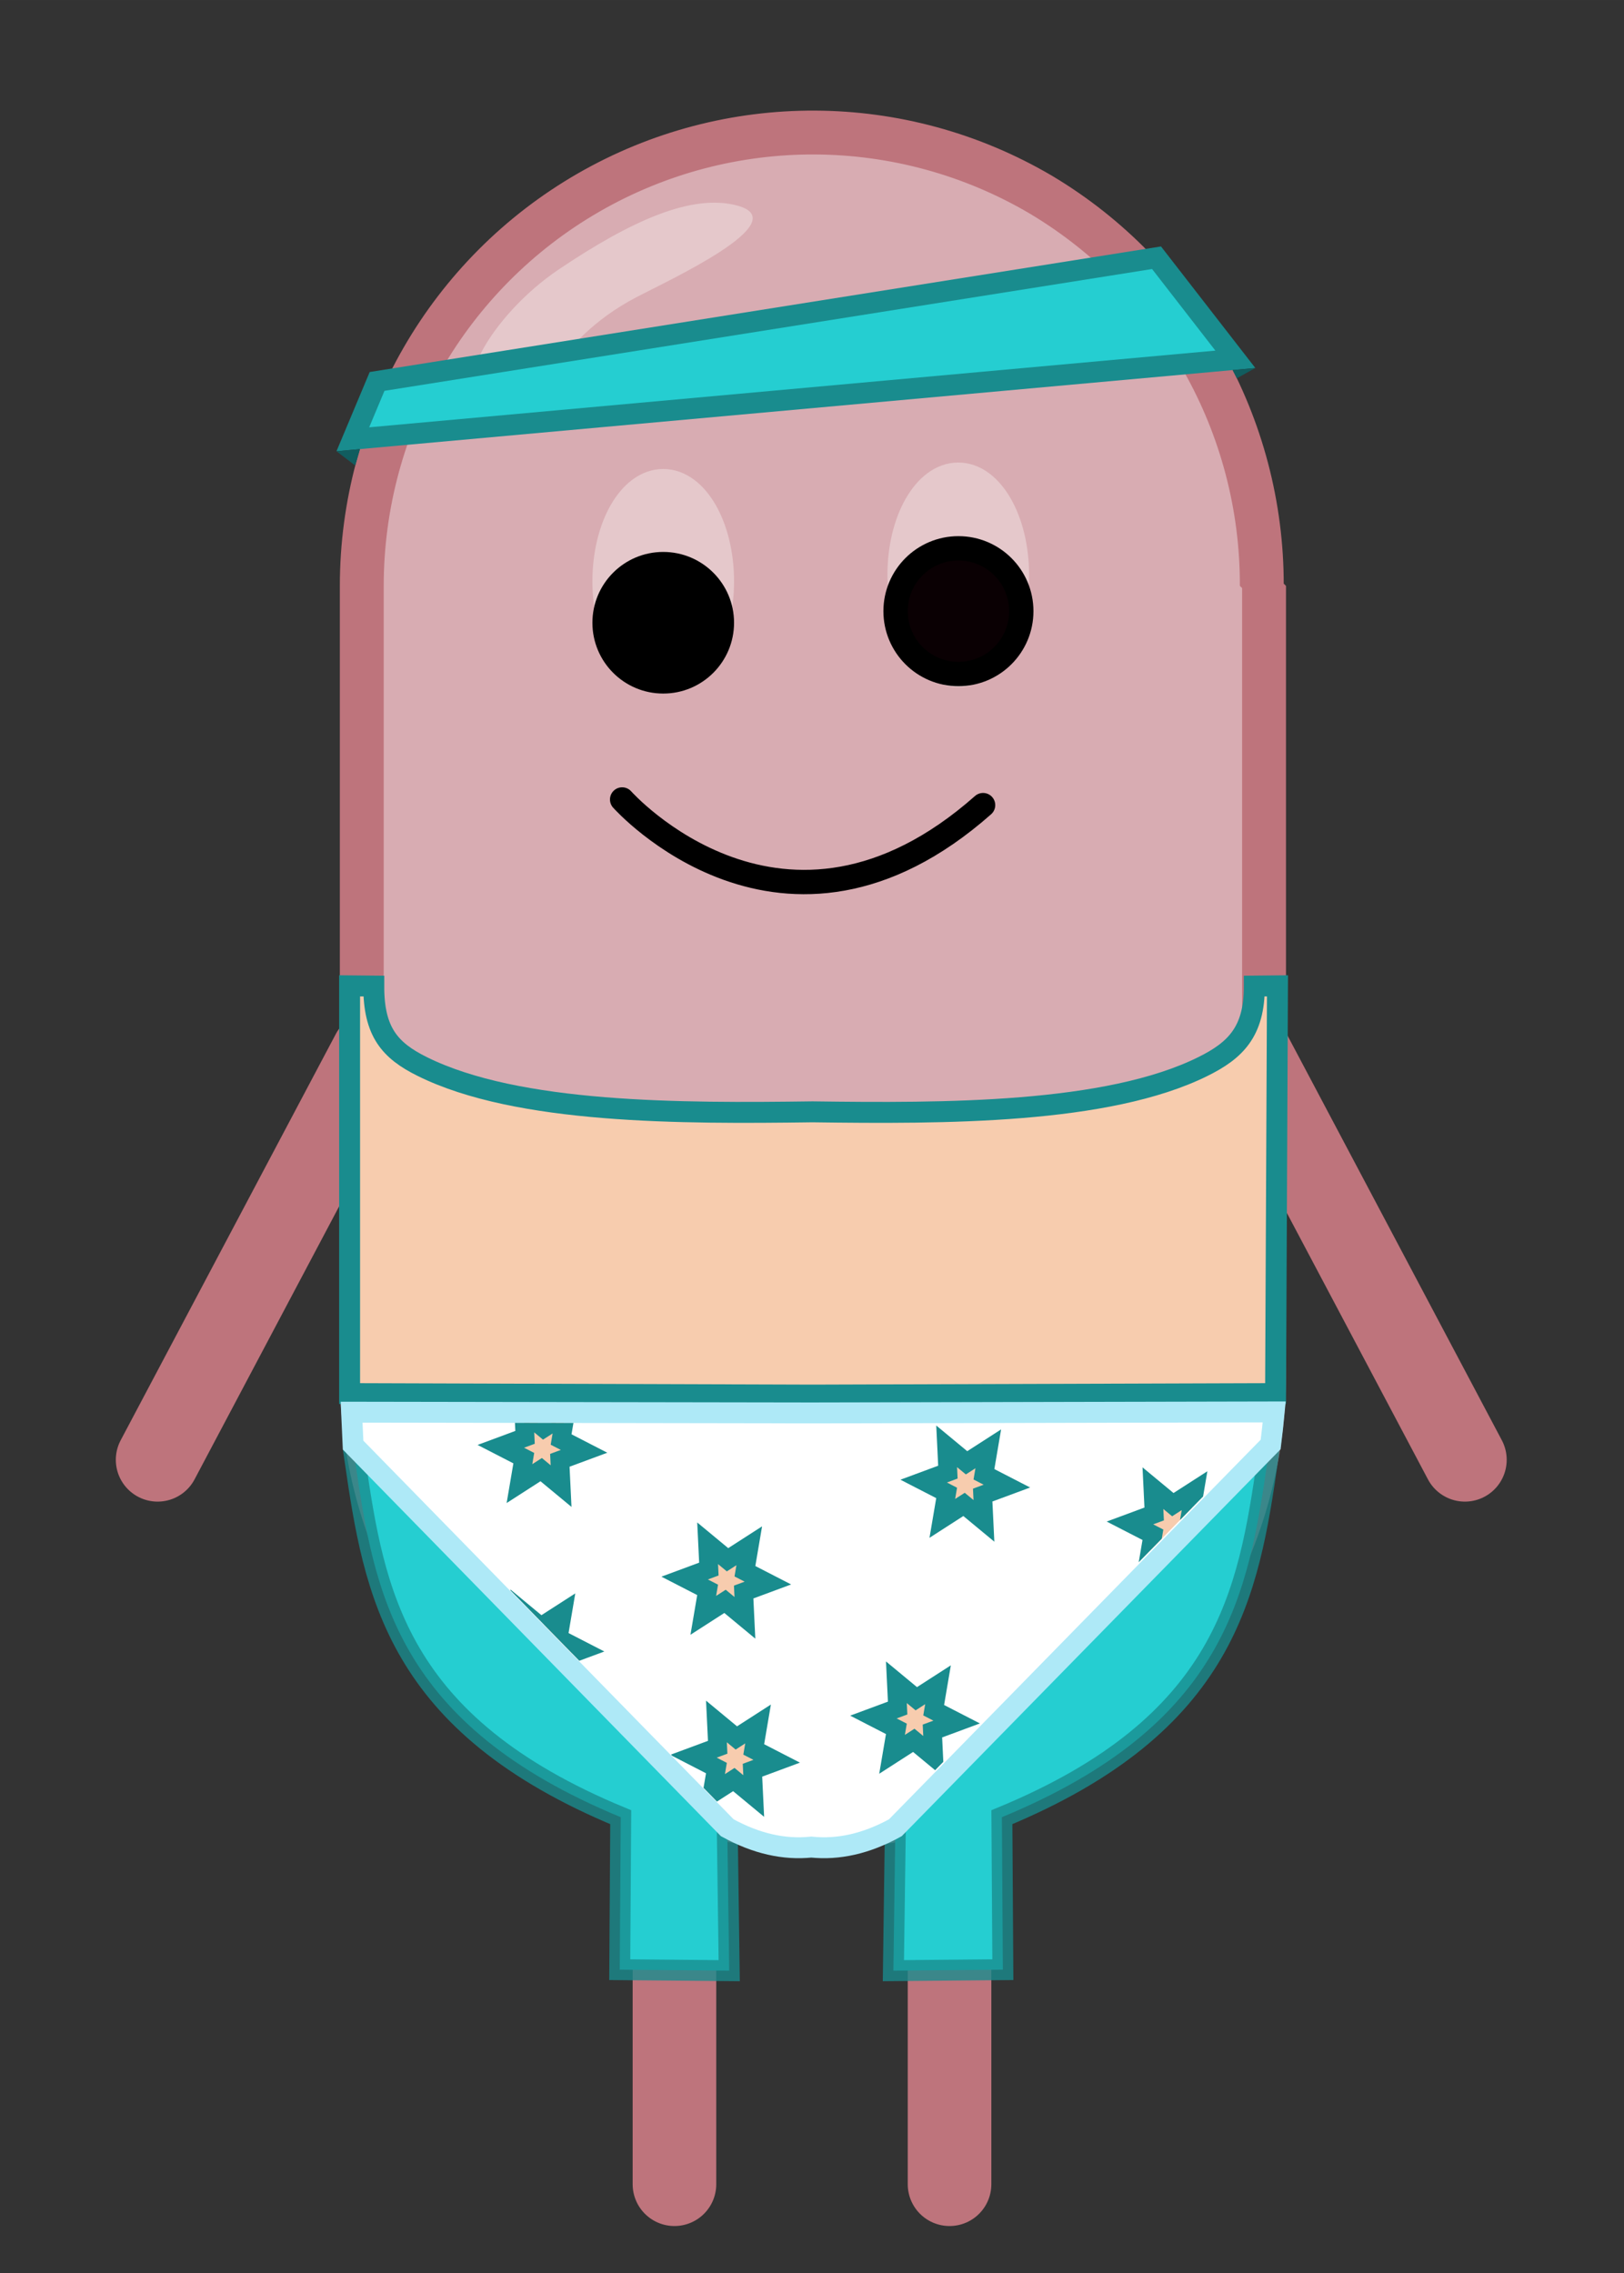 <?xml version="1.0" encoding="UTF-8" standalone="no"?>
<svg
   xmlns:osb="http://www.openswatchbook.org/uri/2009/osb"
   xmlns:dc="http://purl.org/dc/elements/1.1/"
   xmlns:cc="http://creativecommons.org/ns#"
   xmlns:rdf="http://www.w3.org/1999/02/22-rdf-syntax-ns#"
   xmlns:svg="http://www.w3.org/2000/svg"
   xmlns="http://www.w3.org/2000/svg"
   xmlns:xlink="http://www.w3.org/1999/xlink"
   xmlns:sodipodi="http://sodipodi.sourceforge.net/DTD/sodipodi-0.dtd"
   xmlns:inkscape="http://www.inkscape.org/namespaces/inkscape"
   inkscape:export-ydpi="300"
   inkscape:export-xdpi="300"
   inkscape:export-filename="C:\Users\johan\Bohne.png"
   sodipodi:docname="original.svg"
   inkscape:version="1.0 (4035a4fb49, 2020-05-01)"
   id="svg8"
   version="1.1"
   viewBox="0 0 77.707 108.77"
   height="411.1"
   width="293.694">
  <rect x="0" y="0" width="77.707" height="108.77" fill="#333333" stroke="none"/>
  <defs
     id="defs2">
    <linearGradient
       osb:paint="solid"
       id="linearGradient913">
      <stop
         id="stop911"
         offset="0"
         style="stop-color:#198c8e;stop-opacity:1;" />
    </linearGradient>
    <linearGradient
       id="linearGradient1739"
       osb:paint="solid">
      <stop
         style="stop-color:#fceade;stop-opacity:1;"
         offset="0"
         id="stop1737" />
    </linearGradient>
    <linearGradient
       id="linearGradient1729"
       osb:paint="solid">
      <stop
         style="stop-color:#f7ccae;stop-opacity:1;"
         offset="0"
         id="stop1727" />
    </linearGradient>
    <linearGradient
       id="linearGradient1723"
       osb:paint="solid">
      <stop
         style="stop-color:#e63456;stop-opacity:1;"
         offset="0"
         id="stop1721" />
    </linearGradient>
    <linearGradient
       id="linearGradient1717"
       osb:paint="solid"
       gradientTransform="matrix(0.07,0,0,0.07,48.226,56.752)">
      <stop
         style="stop-color:#ea526f;stop-opacity:1;"
         offset="0"
         id="stop1715" />
    </linearGradient>
    <linearGradient
       id="linearGradient1676"
       osb:paint="solid"
       gradientTransform="matrix(-1.015,0,0,1.015,876.502,136.128)">
      <stop
         style="stop-color:#ff8a5b;stop-opacity:1;"
         offset="0"
         id="stop1674" />
    </linearGradient>
    <linearGradient
       id="linearGradient1670"
       osb:paint="solid">
      <stop
         style="stop-color:#25ced1;stop-opacity:1;"
         offset="0"
         id="stop1668" />
    </linearGradient>
    <inkscape:path-effect
       effect="simplify"
       id="path-effect1079"
       is_visible="true"
       lpeversion="1"
       steps="1"
       threshold="0.001"
       smooth_angles="360"
       helper_size="0"
       simplify_individual_paths="false"
       simplify_just_coalesce="false" />
    <inkscape:path-effect
       effect="simplify"
       id="path-effect1075"
       is_visible="true"
       lpeversion="1"
       steps="1"
       threshold="0.001"
       smooth_angles="360"
       helper_size="0"
       simplify_individual_paths="false"
       simplify_just_coalesce="false" />
    <inkscape:path-effect
       effect="simplify"
       id="path-effect1057"
       is_visible="true"
       lpeversion="1"
       steps="1"
       threshold="0.001"
       smooth_angles="360"
       helper_size="0"
       simplify_individual_paths="false"
       simplify_just_coalesce="false" />
    <inkscape:path-effect
       effect="simplify"
       id="path-effect1053"
       is_visible="true"
       lpeversion="1"
       steps="1"
       threshold="0.001"
       smooth_angles="360"
       helper_size="0"
       simplify_individual_paths="false"
       simplify_just_coalesce="false" />
    <inkscape:path-effect
       effect="simplify"
       id="path-effect946"
       is_visible="true"
       lpeversion="1"
       steps="1"
       threshold="0.001"
       smooth_angles="360"
       helper_size="0"
       simplify_individual_paths="false"
       simplify_just_coalesce="false" />
    <inkscape:path-effect
       effect="simplify"
       id="path-effect942"
       is_visible="true"
       lpeversion="1"
       steps="1"
       threshold="0.001"
       smooth_angles="360"
       helper_size="0"
       simplify_individual_paths="false"
       simplify_just_coalesce="false" />
    <linearGradient
       id="linearGradient916"
       osb:paint="solid">
      <stop
         style="stop-color:#1e8053;stop-opacity:1;"
         offset="0"
         id="stop914" />
    </linearGradient>
    <linearGradient
       id="linearGradient908"
       osb:paint="solid">
      <stop
         style="stop-color:#1e8053;stop-opacity:1;"
         offset="0"
         id="stop906" />
    </linearGradient>
    <clipPath
       clipPathUnits="userSpaceOnUse"
       id="clipPath1860">
      <path
         sodipodi:nodetypes="ccccccccc"
         d="m 53.861,113.335 0.075,1.659 18.853,19.279 c 1.471,0.811 2.88,1.116 4.235,0.975 1.355,0.141 2.764,-0.164 4.235,-0.975 l 18.908,-19.311 c 0.071,-0.572 0.131,-1.138 0.179,-1.638 l -23.322,0.049 z"
         style="fill:#ffffff;stroke:url(#linearGradient1864);stroke-width:1.053;stroke-linecap:butt;stroke-linejoin:miter;stroke-miterlimit:4;stroke-dasharray:none;stroke-opacity:1"
         id="path1862" />
    </clipPath>
    <linearGradient
       inkscape:collect="always"
       xlink:href="#linearGradient1729"
       id="linearGradient1864"
       gradientUnits="userSpaceOnUse"
       x1="61.99"
       y1="299.074"
       x2="231.455"
       y2="299.074"
       gradientTransform="matrix(0.279,0,0,0.279,36.146,42.184)" />
    <linearGradient
       gradientUnits="userSpaceOnUse"
       gradientTransform="matrix(0.07,0,0,0.07,48.226,56.752)"
       id="linearGradient909"
       xlink:href="#linearGradient1670"
       inkscape:collect="always" />
    <linearGradient
       gradientUnits="userSpaceOnUse"
       y2="126.952"
       x2="99.373"
       y1="126.952"
       x1="54.54"
       id="linearGradient915"
       xlink:href="#linearGradient913"
       inkscape:collect="always" />
  </defs>
  <sodipodi:namedview
     inkscape:snap-object-midpoints="true"
     units="px"
     fit-margin-bottom="20"
     fit-margin-right="20"
     fit-margin-left="20"
     fit-margin-top="20"
     lock-margins="false"
     inkscape:window-maximized="1"
     inkscape:window-y="-8"
     inkscape:window-x="-8"
     inkscape:window-height="1017"
     inkscape:window-width="1920"
     inkscape:snap-nodes="true"
     inkscape:object-paths="true"
     inkscape:snap-smooth-nodes="true"
     showgrid="false"
     inkscape:document-rotation="0"
     inkscape:current-layer="layer3"
     inkscape:document-units="mm"
     inkscape:cy="159.656"
     inkscape:cx="-301.47077"
     inkscape:zoom="1"
     inkscape:pageshadow="2"
     inkscape:pageopacity="0.0"
     borderopacity="1.0"
     bordercolor="#666666"
     pagecolor="#ffffff"
     id="base"
     showguides="true"
     inkscape:guide-bbox="true"
     inkscape:snap-others="true"
     inkscape:object-nodes="true"
     inkscape:snap-intersection-paths="true"
     inkscape:snap-midpoints="true"
     inkscape:snap-center="true"
     inkscape:snap-text-baseline="true">
    <sodipodi:guide
       id="guide881"
       orientation="1,0"
       position="38.82,102.43" />
    <sodipodi:guide
       position="38.82,59.472"
       orientation="0,-1"
       id="guide884" />
    <sodipodi:guide
       position="16.702,35.348"
       orientation="1,0"
       id="guide1636" />
    <sodipodi:guide
       position="17.082,38.92"
       orientation="0,-1"
       id="guide1650" />
  </sodipodi:namedview>
  <g
     transform="translate(-38.136,-44.878)"
     style="display:inline"
     id="layer1"
     inkscape:groupmode="layer"
     inkscape:label="Body">
    <path
       style="fill:#be747c;stroke:#be747c;stroke-width:4;stroke-linecap:round;stroke-linejoin:miter;stroke-miterlimit:4;stroke-dasharray:none;stroke-opacity:1"
       d="m 55.976,95.281 -5.149,9.723 -5.149,9.723"
       id="path72"
       sodipodi:nodetypes="ccc" />
    <path
       sodipodi:nodetypes="ccc"
       id="path897"
       d="m 97.932,95.281 5.149,9.723 5.149,9.723"
       style="fill:#be747c;stroke:#be747c;stroke-width:4;stroke-linecap:round;stroke-linejoin:miter;stroke-miterlimit:4;stroke-dasharray:none;stroke-opacity:1" />
    <path
       style="fill:none;stroke:#be747c;stroke-width:4;stroke-linecap:round;stroke-linejoin:miter;stroke-miterlimit:4;stroke-dasharray:none;stroke-opacity:1"
       d="m 70.408,131.121 v 18.268"
       id="path903" />
    <path
       id="path905"
       d="m 83.571,131.121 v 18.268"
       style="fill:none;stroke:#be747c;stroke-width:4;stroke-linecap:round;stroke-linejoin:miter;stroke-miterlimit:4;stroke-dasharray:none;stroke-opacity:1" />
    <path
       sodipodi:nodetypes="cccssccccc"
       id="path1031"
       style="fill:#d8acb2;stroke:#be747c;stroke-width:2.099;stroke-linecap:round;stroke-linejoin:bevel;stroke-miterlimit:4;stroke-dasharray:none;stroke-opacity:1"
       d="m 66.295,54.094 c -6.71,3.867 -10.848,11.046 -10.848,18.819 v 37.725 c -1.26e-4,7.705 4.067,14.832 10.684,18.724 6.676,3.926 14.932,3.962 21.641,0.095 6.71,-3.867 10.848,-11.046 10.848,-18.819 V 72.912 h -0.108 C 98.535,65.229 94.512,58.107 87.936,54.189 81.26,50.263 73.004,50.227 66.295,54.094 Z" />
    <path
       id="path1061"
       style="fill:#e5c8cb;fill-opacity:1;stroke:none;stroke-width:0.335;stroke-linecap:round;stroke-linejoin:bevel;stroke-miterlimit:4;stroke-dasharray:none;stroke-opacity:1"
       d="m 68.584,59.1 c -4.216,2.213 -4.137,5.204 -6.849,5.069 -2.436,-0.121 -0.148,-4.19 3.137,-6.4 3.442,-2.315 6.368,-3.649 8.551,-3.052 2.817,0.771 -3.336,3.593 -4.838,4.382 z"
       sodipodi:nodetypes="sssss" />
  </g>
  <g
     inkscape:label="Face"
     id="layer4"
     inkscape:groupmode="layer"
     style="display:inline">
    <g
       id="g1049"
       transform="translate(-41.279,-41.35)"
       style="display:inline">
      <path
         id="path1033"
         d="m 71.048,79.603 c 0,0 7.724,8.706 17.27,0.27"
         style="fill:none;stroke:#000000;stroke-width:1.165;stroke-linecap:round;stroke-linejoin:miter;stroke-miterlimit:4;stroke-dasharray:none;stroke-opacity:1" />
      <g
         id="g1047">
        <g
           id="g1039">
          <ellipse
             ry="4.644"
             rx="2.659"
             style="fill:#e5c8cb;fill-opacity:1;stroke:#e5c8cb;stroke-width:1.459;stroke-linecap:round;stroke-linejoin:bevel;stroke-miterlimit:4;stroke-dasharray:none;stroke-opacity:1"
             id="ellipse1035"
             cx="73.014"
             cy="69.163" />
          <circle
             r="2.806"
             cy="71.147"
             cx="73.014"
             id="circle1037"
             style="fill:#000000;fill-opacity:1;stroke:#000000;stroke-width:1.165;stroke-linecap:round;stroke-linejoin:bevel;stroke-miterlimit:4;stroke-dasharray:none;stroke-opacity:1" />
        </g>
        <g
           id="g1045">
          <ellipse
             cy="68.854"
             cx="87.131"
             id="ellipse1041"
             style="fill:#e5c8cb;fill-opacity:1;stroke:#e5c8cb;stroke-width:1.459;stroke-linecap:round;stroke-linejoin:bevel;stroke-miterlimit:4;stroke-dasharray:none;stroke-opacity:1"
             rx="2.659"
             ry="4.644" />
          <circle
             r="3.007"
             cy="70.593"
             cx="87.139"
             id="circle1043"
             style="fill:#0a0003;fill-opacity:1;stroke:#000000;stroke-width:1.165;stroke-linecap:round;stroke-linejoin:bevel;stroke-miterlimit:4;stroke-dasharray:none;stroke-opacity:1" />
        </g>
      </g>
    </g>
  </g>
  <g
     transform="translate(-38.136,-44.878)"
     style="display:inline"
     inkscape:label="Shirt"
     id="layer2"
     inkscape:groupmode="layer">
    <path
       id="path1889"
       style="display:inline;fill:url(#linearGradient1729);stroke:url(#linearGradient913);stroke-width:3.78;stroke-linecap:butt;stroke-linejoin:miter;stroke-miterlimit:4;stroke-dasharray:none;stroke-opacity:1"
       d="m 63.125,178 v 73.625 l 83.598,0.266 83.598,-0.266 0.344,-73.625 -4.178,0.043 c 0.026,8.281 -3.451,11.628 -9.262,14.516 -17.271,8.581 -46.805,8.51 -70.502,8.191 -23.697,0.318 -53.231,0.39 -70.502,-8.191 -5.811,-2.887 -8.756,-6.235 -8.73,-14.516 z"
       sodipodi:nodetypes="ccccccscscc"
       transform="matrix(0.265,0,0,0.265,38.136,44.878)" />
  </g>
  <g
     transform="translate(-38.136,-44.878)"
     inkscape:label="Pants"
     id="layer3"
     inkscape:groupmode="layer"
     style="display:inline">
    <g
       transform="translate(-1.2708333e-6)"
       style="display:inline"
       id="g1876">
      <path
         sodipodi:nodetypes="cccccsccccccc"
         d="m 55.119,114.728 c 0.928,6.357 1.942,12.643 12.718,17.099 l -0.047,7.297 5.238,0.047 -0.094,-6.84 c 0,0 2.646,0.926 4.022,0.926 1.376,-1e-5 4.022,-0.926 4.022,-0.926 l -0.094,6.84 5.238,-0.047 -0.047,-7.297 c 10.776,-4.456 11.789,-10.742 12.718,-17.099 H 76.957 Z"
         style="fill:url(#linearGradient909);fill-opacity:1;stroke:url(#linearGradient915);stroke-width:1;stroke-linecap:butt;stroke-linejoin:miter;stroke-miterlimit:4;stroke-dasharray:none;stroke-opacity:0.788"
         id="path1654" />
      <path
         sodipodi:nodetypes="ccccccccc"
         d="m 54.96,112.448 0.071,1.575 17.904,18.308 c 1.397,0.77 2.735,1.06 4.022,0.926 1.287,0.134 2.625,-0.156 4.022,-0.926 l 17.957,-18.339 c 0.068,-0.544 0.125,-1.081 0.17,-1.556 l -22.149,0.047 z"
         style="fill:#ffffff;stroke:#aee9f7;stroke-width:1;stroke-linecap:butt;stroke-linejoin:miter;stroke-miterlimit:4;stroke-dasharray:none;stroke-opacity:1"
         id="path1659" />
      <g
         transform="matrix(0.899,0,0,0.899,7.681,11.06)"
         clip-path="url(#clipPath1860)"
         id="g1778">
        <path
           sodipodi:type="star"
           style="fill:url(#linearGradient1729);fill-opacity:1;fill-rule:evenodd;stroke:url(#linearGradient913);stroke-width:1;stroke-linecap:butt;stroke-miterlimit:4;stroke-dasharray:none;stroke-opacity:1;paint-order:stroke fill markers"
           id="path1733"
           sodipodi:sides="6"
           sodipodi:cx="72.532074"
           sodipodi:cy="121.73971"
           sodipodi:r1="2.2185986"
           sodipodi:r2="1.1092993"
           sodipodi:arg1="1.1071487"
           sodipodi:arg2="1.6307475"
           inkscape:flatsided="false"
           inkscape:rounded="0"
           inkscape:randomized="0"
           d="m 73.524,123.724 -1.059,-0.877 -1.156,0.744 0.23,-1.355 -1.222,-0.629 1.289,-0.478 -0.066,-1.373 1.059,0.877 1.156,-0.744 -0.23,1.355 1.222,0.629 -1.289,0.478 z" />
        <path
           d="m 86.246,118.564 -1.059,-0.877 -1.156,0.744 0.23,-1.355 -1.222,-0.629 1.289,-0.478 -0.066,-1.373 1.059,0.877 1.156,-0.744 -0.23,1.355 1.222,0.629 -1.289,0.478 z"
           inkscape:randomized="0"
           inkscape:rounded="0"
           inkscape:flatsided="false"
           sodipodi:arg2="1.6307475"
           sodipodi:arg1="1.1071487"
           sodipodi:r2="1.1092993"
           sodipodi:r1="2.2185986"
           sodipodi:cy="116.5797"
           sodipodi:cx="85.254105"
           sodipodi:sides="6"
           id="path1747"
           style="fill:url(#linearGradient1729);fill-opacity:1;fill-rule:evenodd;stroke:url(#linearGradient913);stroke-width:1;stroke-linecap:butt;stroke-miterlimit:4;stroke-dasharray:none;stroke-opacity:1;paint-order:stroke fill markers"
           sodipodi:type="star" />
        <path
           sodipodi:type="star"
           style="fill:url(#linearGradient1729);fill-opacity:1;fill-rule:evenodd;stroke:url(#linearGradient913);stroke-width:1;stroke-linecap:butt;stroke-miterlimit:4;stroke-dasharray:none;stroke-opacity:1;paint-order:stroke fill markers"
           id="path1751"
           sodipodi:sides="6"
           sodipodi:cx="82.578804"
           sodipodi:cy="129.13673"
           sodipodi:r1="2.2185986"
           sodipodi:r2="1.1092993"
           sodipodi:arg1="1.1071487"
           sodipodi:arg2="1.6307475"
           inkscape:flatsided="false"
           inkscape:rounded="0"
           inkscape:randomized="0"
           d="m 83.571,131.121 -1.059,-0.877 -1.156,0.744 0.23,-1.355 -1.222,-0.629 1.289,-0.478 -0.066,-1.373 1.059,0.877 1.156,-0.744 -0.23,1.355 1.222,0.629 -1.289,0.478 z" />
        <path
           d="m 63.74,116.713 -1.059,-0.877 -1.156,0.744 0.23,-1.355 -1.222,-0.629 1.289,-0.478 -0.066,-1.373 1.059,0.877 1.156,-0.744 -0.23,1.355 1.222,0.629 -1.289,0.478 z"
           inkscape:randomized="0"
           inkscape:rounded="0"
           inkscape:flatsided="false"
           sodipodi:arg2="1.6307475"
           sodipodi:arg1="1.1071487"
           sodipodi:r2="1.1092993"
           sodipodi:r1="2.2185986"
           sodipodi:cy="114.72825"
           sodipodi:cx="62.747406"
           sodipodi:sides="6"
           id="path1755"
           style="fill:url(#linearGradient1729);fill-opacity:1;fill-rule:evenodd;stroke:url(#linearGradient913);stroke-width:1;stroke-linecap:butt;stroke-miterlimit:4;stroke-dasharray:none;stroke-opacity:1;paint-order:stroke fill markers"
           sodipodi:type="star" />
        <path
           sodipodi:type="star"
           style="fill:url(#linearGradient1729);fill-opacity:1;fill-rule:evenodd;stroke:url(#linearGradient913);stroke-width:1;stroke-linecap:butt;stroke-miterlimit:4;stroke-dasharray:none;stroke-opacity:1;paint-order:stroke fill markers"
           id="path1759"
           sodipodi:sides="6"
           sodipodi:cx="73.001099"
           sodipodi:cy="131.22401"
           sodipodi:r1="2.2185986"
           sodipodi:r2="1.1092993"
           sodipodi:arg1="1.1071487"
           sodipodi:arg2="1.6307475"
           inkscape:flatsided="false"
           inkscape:rounded="0"
           inkscape:randomized="0"
           d="m 73.993,133.208 -1.059,-0.877 -1.156,0.744 0.23,-1.355 -1.222,-0.629 1.289,-0.478 -0.066,-1.373 1.059,0.877 1.156,-0.744 -0.23,1.355 1.222,0.629 -1.289,0.478 z" />
        <path
           d="m 97.225,120.791 -1.059,-0.877 -1.156,0.744 0.23,-1.355 -1.222,-0.629 1.289,-0.478 -0.066,-1.373 1.059,0.877 1.156,-0.744 -0.23,1.355 1.222,0.629 -1.289,0.478 z"
           inkscape:randomized="0"
           inkscape:rounded="0"
           inkscape:flatsided="false"
           sodipodi:arg2="1.6307475"
           sodipodi:arg1="1.1071487"
           sodipodi:r2="1.1092993"
           sodipodi:r1="2.2185986"
           sodipodi:cy="118.8071"
           sodipodi:cx="96.232986"
           sodipodi:sides="6"
           id="path1763"
           style="fill:url(#linearGradient1729);fill-opacity:1;fill-rule:evenodd;stroke:url(#linearGradient913);stroke-width:1;stroke-linecap:butt;stroke-miterlimit:4;stroke-dasharray:none;stroke-opacity:1;paint-order:stroke fill markers"
           sodipodi:type="star" />
        <path
           sodipodi:type="star"
           style="fill:url(#linearGradient1729);fill-opacity:1;fill-rule:evenodd;stroke:url(#linearGradient913);stroke-width:1;stroke-linecap:butt;stroke-miterlimit:4;stroke-dasharray:none;stroke-opacity:1;paint-order:stroke fill markers"
           id="path1767"
           sodipodi:sides="6"
           sodipodi:cx="62.590096"
           sodipodi:cy="125.30776"
           sodipodi:r1="2.2185986"
           sodipodi:r2="1.1092993"
           sodipodi:arg1="1.1071487"
           sodipodi:arg2="1.6307475"
           inkscape:flatsided="false"
           inkscape:rounded="0"
           inkscape:randomized="0"
           d="m 63.582,127.292 -1.059,-0.877 -1.156,0.744 0.23,-1.355 -1.222,-0.629 1.289,-0.478 -0.066,-1.373 1.059,0.877 1.156,-0.744 -0.23,1.355 1.222,0.629 -1.289,0.478 z" />
      </g>
    </g>
  </g>
  <g
     inkscape:groupmode="layer"
     id="layer5"
     inkscape:label="Hat"
     style="display:inline">
    <g
       transform="translate(-38.136,-44.878)"
       style="display:inline"
       id="g925">
      <g
         style="opacity:1"
         id="g897">
        <path
           id="path899"
           d="M 55.019,65.895 97.247,62.07 93.475,57.21 56.18,63.127 Z"
           style="color:#000000;font-style:normal;font-variant:normal;font-weight:normal;font-stretch:normal;font-size:medium;line-height:normal;font-family:sans-serif;font-variant-ligatures:normal;font-variant-position:normal;font-variant-caps:normal;font-variant-numeric:normal;font-variant-alternates:normal;font-variant-east-asian:normal;font-feature-settings:normal;font-variation-settings:normal;text-indent:0;text-align:start;text-decoration:none;text-decoration-line:none;text-decoration-style:solid;text-decoration-color:#000000;letter-spacing:normal;word-spacing:normal;text-transform:none;writing-mode:lr-tb;direction:ltr;text-orientation:mixed;dominant-baseline:auto;baseline-shift:baseline;text-anchor:start;white-space:normal;shape-padding:0;shape-margin:0;inline-size:0;clip-rule:nonzero;display:inline;overflow:visible;visibility:visible;isolation:auto;mix-blend-mode:normal;color-interpolation:sRGB;color-interpolation-filters:linearRGB;solid-color:#000000;solid-opacity:1;vector-effect:none;fill:url(#linearGradient1670);fill-opacity:1;fill-rule:nonzero;stroke:none;stroke-width:1;stroke-linecap:butt;stroke-linejoin:miter;stroke-miterlimit:4;stroke-dasharray:none;stroke-dashoffset:0;stroke-opacity:1;color-rendering:auto;image-rendering:auto;shape-rendering:auto;text-rendering:auto;enable-background:accumulate;stop-color:#000000;stop-opacity:1" />
        <path
           id="path901"
           d="m 93.689,56.67 -37.863,6.008 -1.59,3.791 0.828,-0.076 43.139,-3.906 z M 93.262,57.75 l 3.029,3.904 -40.49,3.67 0.732,-1.746 z"
           style="color:#000000;font-style:normal;font-variant:normal;font-weight:normal;font-stretch:normal;font-size:medium;line-height:normal;font-family:sans-serif;font-variant-ligatures:normal;font-variant-position:normal;font-variant-caps:normal;font-variant-numeric:normal;font-variant-alternates:normal;font-variant-east-asian:normal;font-feature-settings:normal;font-variation-settings:normal;text-indent:0;text-align:start;text-decoration:none;text-decoration-line:none;text-decoration-style:solid;text-decoration-color:#000000;letter-spacing:normal;word-spacing:normal;text-transform:none;writing-mode:lr-tb;direction:ltr;text-orientation:mixed;dominant-baseline:auto;baseline-shift:baseline;text-anchor:start;white-space:normal;shape-padding:0;shape-margin:0;inline-size:0;clip-rule:nonzero;display:inline;overflow:visible;visibility:visible;isolation:auto;mix-blend-mode:normal;color-interpolation:sRGB;color-interpolation-filters:linearRGB;solid-color:#000000;solid-opacity:1;vector-effect:none;fill:#198c8e;fill-opacity:1;fill-rule:nonzero;stroke:none;stroke-width:1;stroke-linecap:butt;stroke-linejoin:miter;stroke-miterlimit:4;stroke-dasharray:none;stroke-dashoffset:0;stroke-opacity:1;color-rendering:auto;image-rendering:auto;shape-rendering:auto;text-rendering:auto;enable-background:accumulate;stop-color:#000000;stop-opacity:1" />
      </g>
      <path
         id="path904"
         d="m 54.236,66.469 0.899,0.684 0.228,-0.787 z"
         style="fill:#115d5f;fill-opacity:1;stroke:none;stroke-width:0.265px;stroke-linecap:butt;stroke-linejoin:miter;stroke-opacity:1" />
      <path
         id="path912"
         d="m 98.203,62.486 -1.091,0.099 0.205,0.394 z"
         style="fill:#115d5f;fill-opacity:1;stroke:none;stroke-width:0.265px;stroke-linecap:butt;stroke-linejoin:miter;stroke-opacity:1" />
    </g>
  </g>
</svg>
